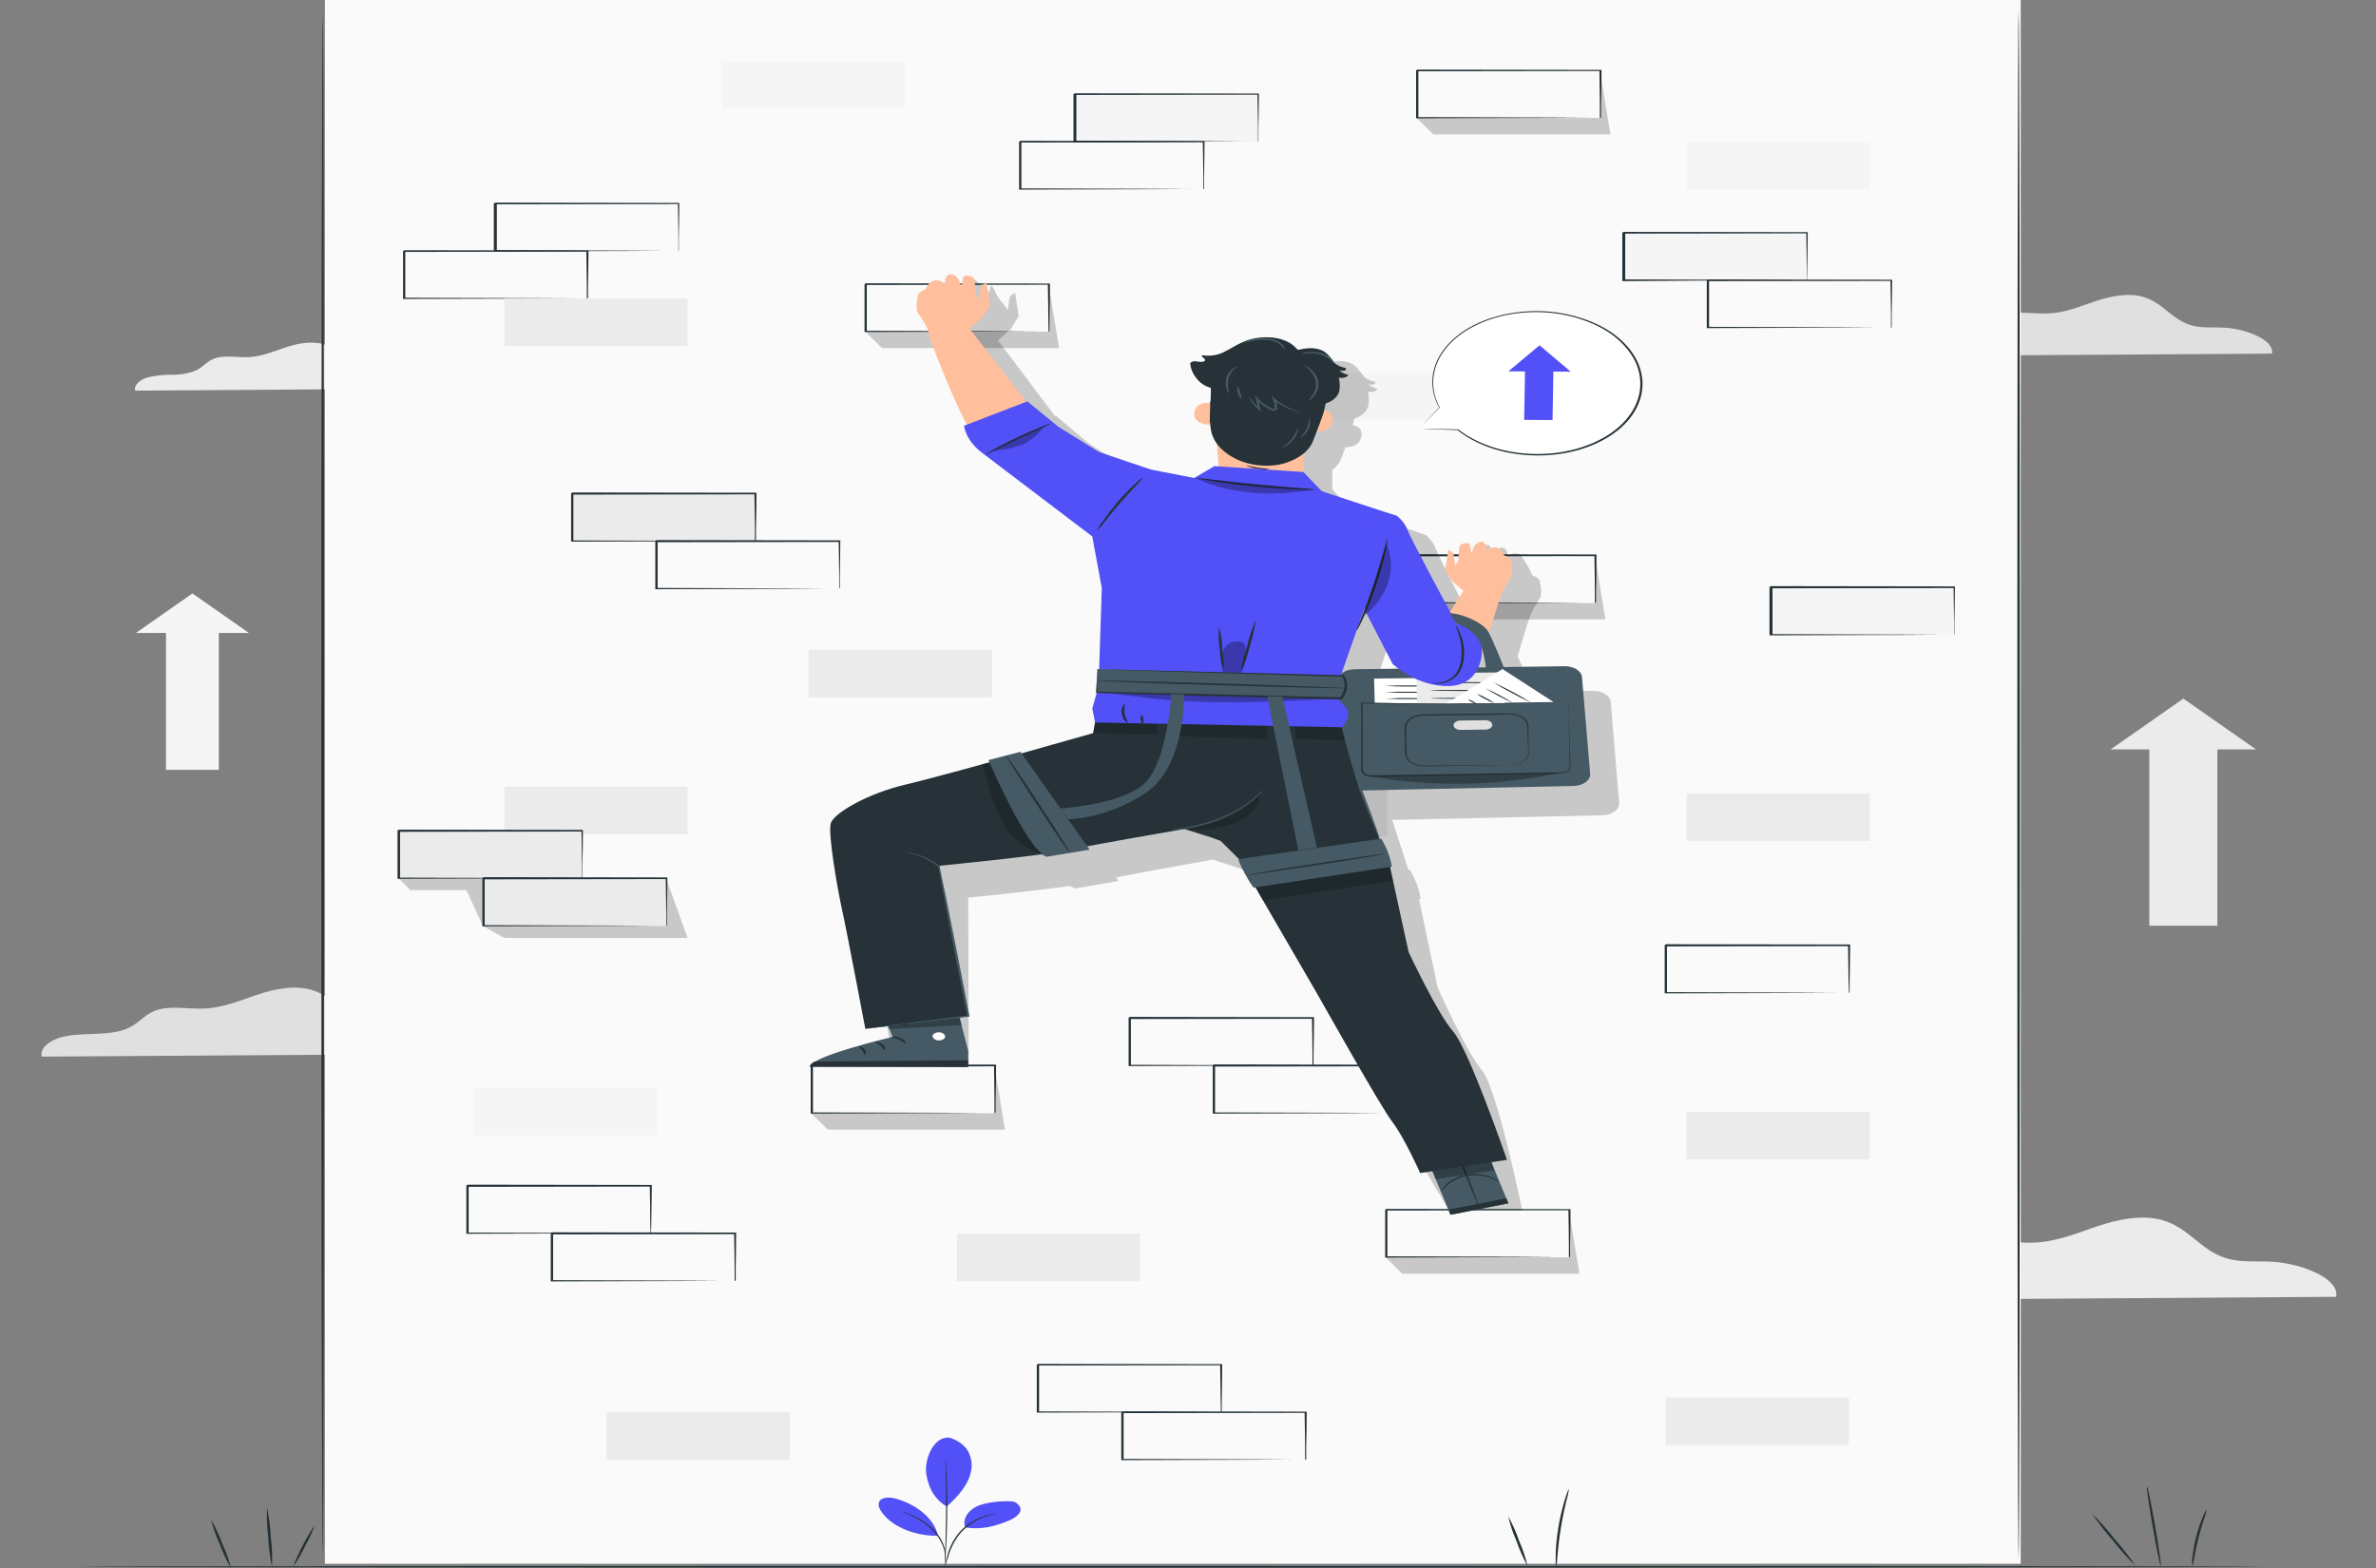 <svg width="150" height="99" viewBox="0 0 150 99" fill="none" xmlns="http://www.w3.org/2000/svg">
<rect x="0" y="0" width="150" height="99" fill="#808080" stroke="none"/>
<path d="M143.433 22.328C143.611 21.468 141.792 20.76 140.422 20.687C139.77 20.652 139.093 20.718 138.476 20.575C137.137 20.262 136.604 19.117 135.296 18.742C134.323 18.468 133.196 18.711 132.251 19.03C131.306 19.348 130.379 19.748 129.312 19.792C128.391 19.831 127.393 19.604 126.588 19.904C125.989 20.127 125.674 20.589 125.122 20.86C124.569 21.131 123.874 21.183 123.203 21.208C122.532 21.233 121.839 21.237 121.228 21.416C120.616 21.595 120.111 22.041 120.239 22.476L143.433 22.328Z" fill="#E0E0E0"/>
<path d="M147.482 81.877C147.722 80.716 145.267 79.76 143.426 79.662C142.546 79.614 141.632 79.704 140.799 79.51C138.992 79.094 138.271 77.534 136.509 77.036C135.192 76.666 133.676 76.997 132.399 77.426C131.123 77.855 129.86 78.394 128.434 78.454C127.186 78.508 125.844 78.2 124.758 78.606C123.95 78.906 123.526 79.529 122.78 79.895C122.035 80.262 121.099 80.33 120.194 80.364C119.289 80.397 118.35 80.403 117.526 80.655C116.702 80.907 116.019 81.488 116.191 82.084L147.482 81.877Z" fill="#EBEBEB"/>
<path d="M26.772 24.541C26.912 23.865 25.48 23.309 24.407 23.251C23.895 23.224 23.362 23.276 22.875 23.163C21.823 22.917 21.402 22.012 20.379 21.722C19.611 21.514 18.728 21.697 17.986 21.949C17.243 22.201 16.507 22.514 15.674 22.549C14.95 22.578 14.167 22.401 13.533 22.636C13.062 22.811 12.816 23.174 12.379 23.388C11.927 23.574 11.403 23.669 10.872 23.661C10.341 23.652 9.812 23.709 9.312 23.829C8.834 23.977 8.435 24.315 8.535 24.662L26.772 24.541Z" fill="#EBEBEB"/>
<path d="M28.811 66.542C29.01 65.57 26.957 64.77 25.413 64.687C24.676 64.647 23.909 64.722 23.229 64.56C21.715 64.208 21.113 62.907 19.637 62.49C18.536 62.18 17.266 62.457 16.205 62.815C15.145 63.173 14.081 63.627 12.886 63.677C11.85 63.721 10.72 63.469 9.812 63.804C9.135 64.056 8.78 64.577 8.156 64.883C7.532 65.189 6.748 65.247 5.99 65.276C5.232 65.305 4.449 65.308 3.759 65.52C3.07 65.732 2.496 66.217 2.639 66.713L28.811 66.542Z" fill="#E0E0E0"/>
<path d="M139.985 46.772H135.691V58.449H139.985V46.772Z" fill="#EBEBEB"/>
<path d="M137.836 47.316H133.246L135.542 45.713L137.836 44.107L140.132 45.713L142.428 47.316H137.836Z" fill="#EBEBEB"/>
<path d="M13.813 39.539H10.48V48.603H13.813V39.539Z" fill="#F5F5F5"/>
<path d="M12.148 39.962H8.582L10.367 38.714L12.148 37.469L13.93 38.714L15.711 39.962H12.148Z" fill="#F5F5F5"/>
<path d="M143.007 98.922C143.007 98.951 112.091 98.976 73.96 98.976C35.829 98.976 4.906 98.951 4.906 98.922C4.906 98.893 35.817 98.868 73.96 98.868C112.103 98.868 143.007 98.891 143.007 98.922Z" fill="#263238"/>
<path d="M127.571 0.001H20.512V98.733H127.571V0.001Z" fill="#FAFAFA"/>
<path d="M79.414 5.941H67.848V8.944H79.414V5.941Z" fill="#F5F5F5"/>
<path d="M79.417 8.944C79.415 8.925 79.415 8.907 79.417 8.888C79.417 8.846 79.417 8.794 79.417 8.73V8.13C79.417 7.607 79.398 6.862 79.386 5.942L79.442 5.979L67.876 5.996C67.801 6.044 67.972 5.929 67.954 5.942V7.48C67.954 7.982 67.954 8.471 67.954 8.938L67.876 8.886L76.147 8.911L78.562 8.925H79.214H79.382H79.445C79.374 8.928 79.303 8.928 79.233 8.925H78.609L76.213 8.94L67.847 9.002H67.769V7.484C67.769 7.232 67.769 6.978 67.769 6.72V5.946C67.769 5.956 67.925 5.842 67.854 5.892L79.42 5.908H79.476V5.946C79.476 6.876 79.451 7.628 79.445 8.157V8.748C79.445 8.811 79.445 8.859 79.445 8.9C79.445 8.942 79.417 8.946 79.417 8.944Z" fill="#263238"/>
<path d="M100.689 38.075C100.689 38.075 100.689 38.057 100.689 38.019C100.689 37.982 100.689 37.925 100.689 37.863V37.263C100.689 36.739 100.67 35.993 100.658 35.073L100.714 35.11L89.148 35.127L89.229 35.073V36.614C89.229 37.115 89.229 37.605 89.229 38.071L89.151 38.019L97.419 38.044L99.834 38.059H100.486H100.658H100.717C100.646 38.062 100.575 38.062 100.505 38.059H99.881L97.481 38.073L89.16 38.096H89.082V38.044C89.082 37.576 89.082 37.086 89.082 36.587V35.046L89.163 34.992L100.729 35.008H100.789V35.046C100.789 35.977 100.767 36.728 100.76 37.259C100.76 37.509 100.76 37.707 100.76 37.848C100.76 37.911 100.76 37.961 100.76 38C100.76 38.04 100.692 38.078 100.689 38.075Z" fill="#263238"/>
<path opacity="0.2" d="M89.125 38.075L90.17 39.108H101.353L100.691 35.073V38.075H89.125Z" fill="black"/>
<path d="M66.199 20.941C66.199 20.941 66.199 20.92 66.199 20.885C66.199 20.849 66.199 20.791 66.199 20.727L66.183 20.127C66.183 19.604 66.168 18.859 66.152 17.937L66.208 17.976L54.642 17.993L54.723 17.939V19.477C54.723 19.979 54.723 20.464 54.723 20.935L54.645 20.883L62.913 20.908L65.328 20.922H65.98H66.155C66.175 20.921 66.195 20.921 66.214 20.922C66.144 20.925 66.073 20.925 66.002 20.922H65.378L62.979 20.937L54.658 20.962H54.58V20.91C54.58 20.439 54.58 19.952 54.58 19.452V17.943C54.561 17.943 54.732 17.839 54.661 17.887L66.227 17.903H66.286V17.941C66.286 18.874 66.264 19.625 66.258 20.154V20.745C66.258 20.806 66.258 20.856 66.258 20.895C66.258 20.935 66.202 20.943 66.199 20.941Z" fill="#263238"/>
<path opacity="0.2" d="M54.633 20.941L55.678 21.974H66.86L66.199 17.939V20.941H54.633Z" fill="black"/>
<path d="M101.006 7.448C101.004 7.43 101.004 7.411 101.006 7.392C101.006 7.351 101.006 7.299 101.006 7.234V6.634C101.006 6.112 100.987 5.366 100.975 4.446L101.031 4.483L89.465 4.5C89.39 4.548 89.562 4.433 89.543 4.446V5.985C89.543 6.486 89.543 6.976 89.543 7.442L89.465 7.39L97.736 7.415L100.151 7.43H100.803H100.972H101.034C100.964 7.433 100.893 7.433 100.822 7.43H100.198L97.802 7.444L89.477 7.469H89.399V5.989C89.399 5.737 89.399 5.483 89.399 5.225V4.45C89.384 4.461 89.555 4.346 89.484 4.396L101.05 4.413H101.106V4.45C101.106 5.381 101.081 6.133 101.075 6.661C101.075 6.913 101.075 7.109 101.075 7.253C101.075 7.315 101.075 7.365 101.075 7.405C101.075 7.444 101.006 7.45 101.006 7.448Z" fill="#263238"/>
<path opacity="0.2" d="M89.438 7.449L90.486 8.482H101.668L101.007 4.446V7.449H89.438Z" fill="black"/>
<path d="M62.786 70.292C62.784 70.273 62.784 70.254 62.786 70.235C62.786 70.192 62.786 70.142 62.786 70.077C62.786 69.931 62.786 69.731 62.786 69.478C62.786 68.953 62.768 68.21 62.755 67.287L62.811 67.325L51.245 67.341C51.17 67.389 51.342 67.275 51.323 67.287V68.828C51.323 69.332 51.323 69.818 51.323 70.285L51.245 70.233L59.517 70.256L61.931 70.271H62.584H62.752H62.814C62.744 70.274 62.673 70.274 62.602 70.271H61.978L59.582 70.285L51.258 70.31H51.18V68.797C51.18 68.547 51.18 68.291 51.18 68.035V67.256C51.18 67.268 51.336 67.154 51.264 67.202L62.83 67.218H62.886V67.256C62.886 68.187 62.861 68.94 62.855 69.469V70.061C62.855 70.121 62.855 70.171 62.855 70.21C62.855 70.25 62.786 70.292 62.786 70.292Z" fill="#263238"/>
<path opacity="0.2" d="M51.211 70.292L52.259 71.323H63.442L62.78 67.288V70.292H51.211Z" fill="black"/>
<path d="M37.046 18.853C37.043 18.834 37.043 18.815 37.046 18.797C37.046 18.755 37.046 18.703 37.046 18.639V18.041C37.046 17.516 37.027 16.771 37.015 15.85L37.071 15.888L25.505 15.905C25.43 15.953 25.601 15.838 25.586 15.85V16.24C25.586 16.369 25.586 16.5 25.586 16.627V17.393C25.586 17.895 25.586 18.384 25.586 18.851L25.508 18.799L33.779 18.824L36.194 18.838H36.846H37.015H37.077C37.006 18.841 36.935 18.841 36.865 18.838H36.241L33.845 18.853L25.52 18.876H25.445V18.824C25.445 18.355 25.445 17.866 25.445 17.366V16.629C25.445 16.502 25.445 16.371 25.445 16.242V15.852C25.445 15.865 25.601 15.751 25.53 15.798L37.096 15.815H37.152V15.852C37.152 16.783 37.13 17.535 37.121 18.064V18.655C37.121 18.718 37.121 18.767 37.121 18.807C37.121 18.847 37.049 18.855 37.046 18.853Z" fill="#263238"/>
<path d="M42.828 15.85C42.823 15.832 42.823 15.813 42.828 15.794C42.828 15.752 42.828 15.7 42.828 15.636C42.828 15.49 42.828 15.29 42.828 15.036C42.828 14.514 42.812 13.768 42.8 12.848L42.856 12.885L31.286 12.902L31.367 12.848V14.387C31.367 14.888 31.367 15.376 31.367 15.844L31.29 15.792L39.561 15.817L41.976 15.832H42.625H42.753H42.815C42.743 15.834 42.672 15.834 42.6 15.832H41.976L39.58 15.846L31.255 15.871H31.177V15.819C31.177 15.348 31.177 14.863 31.177 14.362V12.852C31.159 12.852 31.333 12.748 31.258 12.796L42.828 12.812H42.884V12.852C42.884 13.783 42.859 14.534 42.852 15.063C42.852 15.313 42.852 15.511 42.852 15.655C42.852 15.715 42.852 15.765 42.852 15.805C42.852 15.844 42.828 15.852 42.828 15.85Z" fill="#263238"/>
<path d="M43.406 18.853H31.84V21.855H43.406V18.853Z" fill="#EBEBEB"/>
<path d="M71.984 77.884H60.418V80.886H71.984V77.884Z" fill="#EBEBEB"/>
<path d="M116.722 88.234H105.156V91.237H116.722V88.234Z" fill="#EBEBEB"/>
<path d="M49.859 89.166H38.293V92.169H49.859V89.166Z" fill="#EBEBEB"/>
<path d="M118.039 8.944H106.473V11.946H118.039V8.944Z" fill="#F5F5F5"/>
<path d="M92.793 23.536H81.227V26.538H92.793V23.536Z" fill="#F5F5F5"/>
<path d="M41.515 68.704H29.949V71.706H41.515V68.704Z" fill="#F5F5F5"/>
<path d="M118.039 70.205H106.473V73.207H118.039V70.205Z" fill="#EBEBEB"/>
<path d="M87.566 49.806H76V52.809H87.566V49.806Z" fill="#EBEBEB"/>
<path d="M43.406 49.67H31.84V52.673H43.406V49.67Z" fill="#EBEBEB"/>
<path d="M62.621 41.028H51.055V44.03H62.621V41.028Z" fill="#EBEBEB"/>
<path d="M57.152 3.857H45.586V6.859H57.152V3.857Z" fill="#F5F5F5"/>
<path d="M118.039 50.091H106.473V53.094H118.039V50.091Z" fill="#EBEBEB"/>
<path d="M75.966 11.946C75.963 11.928 75.963 11.909 75.966 11.89C75.966 11.848 75.966 11.796 75.966 11.734C75.966 11.588 75.966 11.388 75.966 11.134C75.966 10.609 75.947 9.866 75.934 8.944L75.99 8.981L64.399 9.002C64.325 9.05 64.496 8.935 64.481 8.948V11.946L64.403 11.894L72.671 11.919L75.086 11.934H75.738H75.906H75.969C75.898 11.939 75.827 11.939 75.756 11.934H75.132L72.736 11.948L64.415 11.971H64.337V11.917C64.337 11.448 64.337 10.959 64.337 10.46V9.725C64.337 9.595 64.337 9.466 64.337 9.335V8.946C64.321 8.958 64.493 8.844 64.421 8.892L75.987 8.908H76.043V8.946C76.043 9.877 76.022 10.63 76.012 11.159V11.751C76.012 11.811 76.012 11.861 76.012 11.9C76.012 11.94 75.969 11.948 75.966 11.946Z" fill="#263238"/>
<path d="M114.066 14.694H102.5V17.697H114.066V14.694Z" fill="#F5F5F5"/>
<path d="M114.062 17.697C114.062 17.697 114.062 17.678 114.062 17.641C114.062 17.604 114.062 17.547 114.062 17.485C114.062 17.339 114.062 17.139 114.062 16.885C114.062 16.36 114.046 15.617 114.031 14.695L114.087 14.732L102.521 14.749L102.602 14.695V16.236C102.602 16.737 102.602 17.227 102.602 17.693L102.524 17.641L110.792 17.666L113.207 17.681H113.859H114.031H114.09C114.02 17.686 113.948 17.686 113.878 17.681H113.254L110.855 17.695L102.496 17.747H102.418V17.693C102.418 17.225 102.418 16.735 102.418 16.236V14.695L102.499 14.641L114.065 14.657H114.124V14.695C114.124 15.626 114.103 16.379 114.096 16.908L114.081 17.499C114.081 17.56 114.081 17.61 114.081 17.649C114.081 17.689 114.065 17.699 114.062 17.697Z" fill="#263238"/>
<path d="M119.38 20.701C119.378 20.683 119.378 20.664 119.38 20.645C119.38 20.604 119.38 20.552 119.38 20.487C119.38 20.341 119.38 20.141 119.38 19.887C119.38 19.365 119.361 18.619 119.349 17.697L119.405 17.736L107.814 17.747C107.739 17.795 107.911 17.68 107.895 17.693V18.467C107.895 18.725 107.895 18.98 107.895 19.231V20.689L107.817 20.637L116.085 20.662L118.5 20.676H119.152H119.321H119.383C119.312 20.679 119.242 20.679 119.171 20.676H118.547L116.151 20.691L107.829 20.716H107.751V20.664C107.751 20.193 107.751 19.707 107.751 19.206V17.703C107.733 17.703 107.904 17.599 107.833 17.647L119.399 17.663H119.455V17.701C119.455 18.634 119.433 19.386 119.424 19.914C119.424 20.164 119.424 20.362 119.424 20.506C119.424 20.566 119.424 20.616 119.424 20.656C119.424 20.695 119.383 20.703 119.38 20.701Z" fill="#263238"/>
<path d="M47.656 31.175H36.09V34.177H47.656V31.175Z" fill="#EBEBEB"/>
<path d="M47.658 34.179C47.656 34.161 47.656 34.142 47.658 34.123C47.658 34.082 47.658 34.03 47.658 33.965C47.658 33.819 47.658 33.619 47.658 33.365C47.658 32.841 47.639 32.097 47.627 31.175L47.683 31.212L36.117 31.229L36.198 31.175V31.954C36.198 32.21 36.198 32.466 36.198 32.716V34.173L36.12 34.121L44.388 34.144L46.803 34.159H47.455H47.624H47.686C47.616 34.162 47.545 34.162 47.474 34.159H46.85L44.454 34.173L36.133 34.198H36.055V34.146C36.055 33.676 36.055 33.19 36.055 32.689V31.148L36.136 31.094L47.702 31.11H47.758V31.148C47.758 32.079 47.736 32.832 47.727 33.361V33.953C47.727 34.013 47.727 34.063 47.727 34.102C47.712 34.131 47.688 34.157 47.658 34.179Z" fill="#263238"/>
<path d="M52.978 37.182C52.974 37.163 52.974 37.144 52.978 37.126C52.978 37.084 52.978 37.032 52.978 36.967V36.368C52.978 35.845 52.962 35.099 52.95 34.179L53.006 34.217L41.437 34.233L41.518 34.179V35.718C41.518 36.22 41.518 36.709 41.518 37.175L41.44 37.123L49.711 37.148L52.126 37.163H52.775H52.947H53.009C52.937 37.166 52.865 37.166 52.794 37.163H52.17L49.773 37.178L41.449 37.203H41.371V37.151C41.371 36.682 41.371 36.193 41.371 35.693V34.154L41.452 34.1L53.022 34.117H53.05V34.154C53.05 35.085 53.025 35.837 53.018 36.365V36.957C53.018 37.019 53.018 37.067 53.018 37.109C53.009 37.134 52.995 37.158 52.978 37.182Z" fill="#263238"/>
<path d="M123.359 37.09H111.793V40.093H123.359V37.09Z" fill="#F5F5F5"/>
<path d="M123.361 40.093C123.361 40.093 123.361 40.074 123.361 40.036C123.361 39.999 123.361 39.943 123.361 39.88C123.361 39.734 123.361 39.535 123.361 39.281C123.361 38.756 123.343 38.013 123.33 37.09L123.386 37.128L111.82 37.144L111.901 37.09V37.869C111.901 38.125 111.901 38.381 111.901 38.631V40.088L111.823 40.036L120.091 40.061L122.506 40.076H123.158H123.33H123.389C123.319 40.08 123.248 40.08 123.177 40.076H122.553L120.157 40.09L111.836 40.113H111.711V40.059C111.711 39.591 111.711 39.102 111.711 38.602V37.061L111.792 37.007L123.358 37.023H123.414V37.061C123.414 37.992 123.392 38.743 123.383 39.274C123.383 39.524 123.383 39.722 123.383 39.864C123.383 39.926 123.383 39.976 123.383 40.016C123.383 40.055 123.364 40.095 123.361 40.093Z" fill="#263238"/>
<path d="M82.858 67.288C82.855 67.269 82.855 67.25 82.858 67.231C82.858 67.19 82.858 67.138 82.858 67.073C82.858 66.93 82.858 66.728 82.858 66.474C82.858 65.951 82.839 65.206 82.826 64.285L82.883 64.323L71.317 64.339C71.242 64.387 71.413 64.273 71.394 64.285V65.824C71.394 66.326 71.394 66.815 71.394 67.281L71.317 67.23L79.588 67.254L82.003 67.269H82.655H82.823H82.886C82.815 67.272 82.744 67.272 82.674 67.269H82.05L79.653 67.284L71.329 67.309H71.251V65.797C71.251 65.545 71.251 65.291 71.251 65.033V64.258C71.235 64.269 71.407 64.154 71.335 64.204L82.901 64.221H82.957V64.258C82.957 65.189 82.933 65.941 82.926 66.469C82.926 66.721 82.926 66.917 82.926 67.061C82.926 67.123 82.926 67.173 82.926 67.213C82.926 67.252 82.858 67.29 82.858 67.288Z" fill="#263238"/>
<path d="M88.169 70.292C88.169 70.292 88.169 70.271 88.169 70.236C88.169 70.2 88.169 70.142 88.169 70.077C88.169 69.932 88.169 69.732 88.169 69.478C88.169 68.953 88.15 68.21 88.138 67.287L88.194 67.325L76.628 67.341L76.709 67.287V68.828C76.709 69.332 76.709 69.818 76.709 70.286L76.631 70.234L84.899 70.256L87.314 70.271H87.966H88.138H88.197C88.127 70.274 88.056 70.274 87.985 70.271H87.361L84.962 70.286L76.641 70.311H76.562V70.258C76.562 69.788 76.562 69.301 76.562 68.801V67.26L76.644 67.206L88.21 67.223H88.269V67.26C88.269 68.191 88.247 68.945 88.241 69.474V70.065C88.241 70.125 88.241 70.175 88.241 70.215C88.231 70.245 88.206 70.272 88.169 70.292Z" fill="#263238"/>
<path d="M41.064 77.884C41.059 77.865 41.059 77.847 41.064 77.828C41.064 77.786 41.064 77.734 41.064 77.67L41.048 77.07C41.048 76.545 41.048 75.802 41.02 74.879L41.076 74.917L29.507 74.934C29.435 74.984 29.607 74.869 29.588 74.879V76.416C29.588 76.92 29.588 77.407 29.588 77.874L29.51 77.822L37.781 77.844L40.196 77.859H40.845H41.017H41.079C41.008 77.862 40.936 77.862 40.864 77.859H40.24L37.844 77.874L29.519 77.899H29.441V77.847C29.441 77.376 29.441 76.89 29.441 76.389V74.853L29.523 74.798L41.092 74.815H41.148V74.853C41.148 75.783 41.123 76.537 41.117 77.066C41.117 77.316 41.117 77.513 41.101 77.657C41.101 77.718 41.101 77.767 41.101 77.807C41.101 77.847 41.064 77.884 41.064 77.884Z" fill="#263238"/>
<path d="M46.378 80.886C46.378 80.886 46.378 80.865 46.378 80.83C46.378 80.795 46.378 80.736 46.378 80.672C46.378 80.528 46.378 80.326 46.378 80.072C46.378 79.549 46.359 78.804 46.346 77.884L46.403 77.921L34.837 77.938L34.918 77.884V79.422C34.918 79.924 34.918 80.414 34.918 80.88L34.84 80.828L43.108 80.853L45.523 80.868H46.175H46.346H46.406C46.335 80.871 46.264 80.871 46.194 80.868H45.569L43.17 80.882L34.849 80.907H34.771V80.855C34.771 80.386 34.771 79.897 34.771 79.397V77.859C34.752 77.869 34.924 77.755 34.852 77.805L46.418 77.821H46.474V77.859C46.474 78.79 46.453 79.541 46.446 80.07V80.661C46.446 80.724 46.446 80.772 46.446 80.813C46.446 80.855 46.381 80.888 46.378 80.886Z" fill="#263238"/>
<path d="M77.075 89.165C77.075 89.165 77.075 89.144 77.075 89.109C77.075 89.073 77.075 89.015 77.075 88.95L77.06 88.351C77.06 87.826 77.041 87.083 77.029 86.16L77.085 86.198L65.519 86.214L65.6 86.16V87.707C65.6 88.211 65.6 88.697 65.6 89.165L65.522 89.113L73.79 89.136L76.205 89.15H76.857H77.029H77.088C77.017 89.153 76.946 89.153 76.876 89.15H76.252L73.852 89.165L65.531 89.19H65.453V89.165C65.453 88.694 65.453 88.207 65.453 87.707V86.166L65.534 86.112L77.1 86.129H77.16V86.166C77.16 87.097 77.138 87.851 77.132 88.38V88.971C77.132 89.031 77.132 89.082 77.132 89.121C77.118 89.138 77.099 89.153 77.075 89.165Z" fill="#263238"/>
<path d="M82.393 92.169C82.39 92.15 82.39 92.132 82.393 92.113C82.393 92.071 82.393 92.019 82.393 91.955V91.355C82.393 90.832 82.374 90.087 82.361 89.167L82.418 89.204L70.852 89.221C70.777 89.269 70.948 89.154 70.933 89.167V89.941C70.933 90.199 70.933 90.453 70.933 90.705V92.163L70.855 92.111L79.123 92.136L81.538 92.15H82.19H82.358H82.421C82.35 92.153 82.279 92.153 82.209 92.15H81.585L79.188 92.165L70.867 92.19H70.789V92.138C70.789 91.669 70.789 91.18 70.789 90.68V89.165L70.87 89.11L82.436 89.127H82.493V89.165C82.493 90.095 82.471 90.847 82.461 91.376C82.461 91.626 82.461 91.823 82.461 91.967C82.461 92.027 82.461 92.077 82.461 92.119C82.461 92.161 82.396 92.171 82.393 92.169Z" fill="#263238"/>
<path d="M116.723 62.696C116.721 62.678 116.721 62.659 116.723 62.64C116.723 62.598 116.723 62.546 116.723 62.482L116.698 61.888C116.698 61.366 116.683 60.62 116.67 59.698L116.726 59.735L105.16 59.752C105.085 59.802 105.257 59.688 105.238 59.698V61.237C105.238 61.738 105.238 62.224 105.238 62.694L105.16 62.642L113.432 62.667L115.847 62.682H116.496H116.667H116.73C116.659 62.684 116.588 62.684 116.517 62.682H115.893L113.497 62.696L105.173 62.721H105.095V61.21C105.095 60.958 105.095 60.704 105.095 60.446V59.671C105.079 59.683 105.251 59.569 105.179 59.617L116.745 59.633H116.801V59.671C116.801 60.602 116.776 61.355 116.77 61.884C116.77 62.134 116.77 62.332 116.77 62.476C116.77 62.536 116.77 62.586 116.77 62.626C116.77 62.665 116.723 62.696 116.723 62.696Z" fill="#263238"/>
<path d="M99.05 79.379C99.05 79.379 99.05 79.358 99.05 79.322C99.05 79.287 99.05 79.229 99.05 79.164V78.564C99.05 78.042 99.032 77.296 99.019 76.374L99.075 76.414L87.509 76.43L87.59 76.376V77.151C87.59 77.409 87.59 77.663 87.59 77.915V79.372L87.512 79.32L95.781 79.345L98.195 79.36H98.847H99.019H99.078C99.008 79.363 98.937 79.363 98.866 79.36H98.242L95.846 79.374L87.525 79.4H87.447V79.379C87.447 78.908 87.447 78.422 87.447 77.921V76.382C87.428 76.393 87.6 76.278 87.528 76.326L99.094 76.343H99.15V76.378C99.15 77.311 99.128 78.063 99.119 78.592V79.183C99.119 79.243 99.119 79.293 99.119 79.333C99.119 79.372 99.053 79.379 99.05 79.379Z" fill="#263238"/>
<path opacity="0.2" d="M25.172 55.465L25.908 56.2H29.45L30.488 58.47L31.843 59.221H43.409L42.058 55.465H25.172Z" fill="black"/>
<path d="M36.738 52.462H25.172V55.465H36.738V52.462Z" fill="#EBEBEB"/>
<path d="M36.742 55.465C36.742 55.465 36.742 55.447 36.742 55.409C36.742 55.372 36.742 55.316 36.742 55.253V54.653C36.742 54.129 36.723 53.383 36.711 52.463L36.767 52.5L25.176 52.519L25.257 52.465V54.006C25.257 54.508 25.257 54.997 25.257 55.463L25.179 55.411L33.447 55.436L35.862 55.451H36.514H36.686H36.745C36.674 55.454 36.603 55.454 36.533 55.451H35.909L33.509 55.465L25.188 55.488H25.098V55.436C25.098 54.968 25.098 54.478 25.098 53.979V52.438L25.179 52.384L36.745 52.4H36.801V52.438C36.801 53.369 36.779 54.12 36.77 54.651V55.24C36.77 55.303 36.77 55.353 36.77 55.392C36.77 55.432 36.745 55.468 36.742 55.465Z" fill="#263238"/>
<path d="M42.054 55.465H30.488V58.468H42.054V55.465Z" fill="#EBEBEB"/>
<path d="M42.061 58.47C42.059 58.452 42.059 58.433 42.061 58.414C42.061 58.372 42.061 58.32 42.061 58.256C42.061 58.11 42.061 57.91 42.061 57.656C42.061 57.131 42.042 56.388 42.03 55.466L42.086 55.503L30.52 55.52C30.445 55.57 30.616 55.455 30.598 55.466V57.004C30.598 57.507 30.598 57.993 30.598 58.462L30.52 58.41L38.791 58.435L41.206 58.447H41.858H42.026H42.089C42.018 58.45 41.947 58.45 41.877 58.447H41.253L38.856 58.462L30.532 58.487H30.454V56.975C30.454 56.723 30.454 56.469 30.454 56.211V55.437C30.439 55.449 30.61 55.334 30.538 55.382L42.105 55.399H42.133V55.437C42.133 56.367 42.108 57.121 42.101 57.65C42.101 57.9 42.101 58.097 42.101 58.241C42.101 58.302 42.101 58.352 42.101 58.391C42.101 58.431 42.061 58.47 42.061 58.47Z" fill="#263238"/>
<path opacity="0.2" d="M87.484 79.385L88.53 80.418H99.712L99.05 76.383V79.385H87.484Z" fill="black"/>
<path d="M127.437 98.468C127.393 98.468 127.355 76.564 127.355 49.548C127.355 22.532 127.393 0.617 127.437 0.617C127.48 0.617 127.518 22.517 127.518 49.548C127.518 76.578 127.483 98.468 127.437 98.468Z" fill="#263238"/>
<path d="M20.376 0.946C20.423 0.946 20.457 22.738 20.457 49.612C20.457 76.487 20.423 98.285 20.376 98.285C20.33 98.285 20.289 76.497 20.289 49.604C20.289 22.711 20.333 0.946 20.376 0.946Z" fill="#263238"/>
<path d="M59.953 90.774C60.231 90.863 60.48 90.989 60.684 91.143C60.888 91.298 61.044 91.478 61.141 91.674C61.334 92.067 61.388 92.484 61.301 92.894C61.166 93.685 60.492 94.484 59.766 95.117C58.767 94.534 58.539 93.52 58.471 93C58.361 92.18 58.914 90.651 59.953 90.774Z" fill="#5250F7"/>
<path d="M60.924 96.423C60.853 96.197 60.874 95.962 60.983 95.742C61.093 95.523 61.288 95.327 61.548 95.174C62.06 94.868 63.108 94.758 63.785 94.789C64.097 94.805 64.129 94.851 64.309 95.026C64.386 95.112 64.427 95.21 64.427 95.309C64.427 95.409 64.386 95.507 64.309 95.593C64.16 95.766 63.945 95.909 63.685 96.009C62.818 96.371 61.882 96.615 60.902 96.425" fill="#5250F7"/>
<path d="M59.648 98.851C59.652 98.796 59.663 98.742 59.683 98.688L59.804 98.249C59.916 97.759 60.145 97.284 60.485 96.844C60.836 96.403 61.358 96.034 61.995 95.773C62.191 95.696 62.4 95.635 62.619 95.592C62.677 95.579 62.736 95.568 62.797 95.561C62.837 95.561 62.859 95.561 62.859 95.561C62.573 95.629 62.298 95.714 62.035 95.815C61.419 96.081 60.915 96.447 60.569 96.879C60.236 97.315 60.001 97.782 59.873 98.264C59.814 98.447 59.764 98.597 59.726 98.699C59.708 98.751 59.682 98.802 59.648 98.851Z" fill="#263238"/>
<path d="M59.687 91.963C59.69 91.986 59.69 92.01 59.687 92.034C59.687 92.086 59.687 92.154 59.706 92.242C59.706 92.419 59.734 92.675 59.749 92.992C59.78 93.626 59.805 94.503 59.799 95.471C59.793 96.439 59.755 97.316 59.718 97.951C59.699 98.268 59.681 98.524 59.662 98.701C59.662 98.784 59.646 98.853 59.643 98.909C59.648 98.933 59.648 98.956 59.643 98.98C59.64 98.956 59.64 98.933 59.643 98.909C59.643 98.855 59.643 98.788 59.643 98.701C59.643 98.515 59.662 98.261 59.671 97.949C59.696 97.324 59.721 96.439 59.727 95.471C59.734 94.503 59.727 93.626 59.706 92.994C59.706 92.681 59.69 92.427 59.687 92.242C59.687 92.159 59.687 92.09 59.687 92.034C59.682 92.01 59.682 91.986 59.687 91.963Z" fill="#263238"/>
<path d="M59.202 96.906C59.083 96.427 58.794 95.974 58.36 95.584C57.926 95.194 57.359 94.879 56.706 94.664C56.373 94.556 55.936 94.487 55.661 94.651C55.386 94.816 55.449 95.116 55.583 95.347C55.877 95.825 56.376 96.234 57.017 96.523C57.658 96.812 58.413 96.968 59.187 96.971" fill="#5250F7"/>
<path d="M56.86 95.412C56.933 95.428 57.004 95.449 57.072 95.474C57.154 95.499 57.233 95.528 57.309 95.559C57.416 95.598 57.52 95.64 57.621 95.686C57.73 95.739 57.852 95.793 57.97 95.861C58.089 95.93 58.214 96.005 58.342 96.086C58.61 96.27 58.847 96.473 59.047 96.692C59.242 96.913 59.398 97.147 59.512 97.392C59.599 97.596 59.658 97.805 59.69 98.016C59.702 98.097 59.707 98.177 59.705 98.258C59.712 98.318 59.712 98.379 59.705 98.439C59.705 98.49 59.697 98.541 59.68 98.591C59.661 98.591 59.696 98.372 59.636 98.021C59.622 97.925 59.599 97.831 59.568 97.737C59.535 97.63 59.493 97.523 59.443 97.419C59.328 97.179 59.173 96.948 58.981 96.732C58.785 96.517 58.555 96.317 58.295 96.134C58.17 96.053 58.055 95.974 57.933 95.909C57.826 95.845 57.713 95.786 57.596 95.73C57.15 95.516 56.85 95.426 56.86 95.412Z" fill="#263238"/>
<path d="M132.074 95.57C132.602 96.092 133.084 96.635 133.519 97.194C134 97.737 134.434 98.297 134.82 98.872C134.293 98.349 133.811 97.807 133.375 97.248C132.896 96.705 132.462 96.145 132.074 95.57Z" fill="#263238"/>
<path d="M135.542 93.854C135.589 93.854 135.817 94.97 136.057 96.353C136.297 97.735 136.457 98.862 136.413 98.866C136.369 98.87 136.138 97.75 135.898 96.367C135.658 94.985 135.499 93.856 135.542 93.854Z" fill="#263238"/>
<path d="M139.305 95.311C139.282 95.486 139.235 95.659 139.165 95.827C139.062 96.146 138.924 96.587 138.8 97.077C138.675 97.566 138.587 98.014 138.528 98.338C138.513 98.516 138.473 98.691 138.41 98.863C138.379 98.687 138.379 98.509 138.41 98.332C138.499 97.479 138.714 96.634 139.052 95.809C139.108 95.637 139.193 95.47 139.305 95.311Z" fill="#263238"/>
<path d="M95.215 95.736C95.496 96.244 95.727 96.764 95.904 97.292C96.136 97.811 96.314 98.341 96.438 98.876C96.156 98.369 95.926 97.849 95.748 97.321C95.517 96.801 95.338 96.272 95.215 95.736Z" fill="#263238"/>
<path d="M99.046 93.998C99.021 94.24 98.971 94.482 98.896 94.72C98.79 95.164 98.653 95.778 98.54 96.459C98.428 97.139 98.366 97.76 98.325 98.208C98.32 98.451 98.292 98.694 98.241 98.934C98.216 98.871 98.207 98.804 98.213 98.739C98.213 98.614 98.213 98.43 98.213 98.206C98.213 97.754 98.272 97.131 98.381 96.446C98.49 95.761 98.65 95.147 98.784 94.706C98.852 94.485 98.912 94.308 98.962 94.185C98.977 94.12 99.005 94.057 99.046 93.998Z" fill="#263238"/>
<path d="M16.859 95.174C16.991 95.796 17.07 96.421 17.097 97.048C17.177 97.675 17.203 98.304 17.172 98.933C17.04 98.311 16.961 97.686 16.934 97.059C16.855 96.432 16.83 95.803 16.859 95.174Z" fill="#263238"/>
<path d="M19.865 96.286C19.714 96.742 19.51 97.19 19.257 97.625C19.053 98.072 18.797 98.508 18.492 98.928C18.849 98.026 19.308 97.142 19.865 96.286Z" fill="#263238"/>
<path d="M13.32 95.938C13.609 96.432 13.846 96.938 14.029 97.454C14.266 97.96 14.45 98.477 14.581 99.001C14.294 98.51 14.058 98.006 13.873 97.493C13.638 96.984 13.454 96.464 13.32 95.938Z" fill="#263238"/>
<path d="M89.613 27.054L92.081 27.129C92.877 27.762 93.92 28.234 95.095 28.493C95.925 28.674 96.801 28.741 97.671 28.692C98.54 28.642 99.386 28.477 100.159 28.205C100.931 27.933 101.613 27.56 102.165 27.109C102.717 26.658 103.128 26.137 103.373 25.578C103.902 24.439 103.745 23.206 102.933 22.143C102.122 21.08 100.722 20.27 99.03 19.885C98.2 19.705 97.324 19.637 96.454 19.687C95.584 19.736 94.738 19.902 93.966 20.174C93.194 20.445 92.512 20.818 91.96 21.269C91.408 21.721 90.997 22.241 90.752 22.8C90.318 23.755 90.36 24.778 90.871 25.715L89.613 27.054Z" fill="white"/>
<path d="M89.615 27.055L89.702 26.965C89.761 26.905 89.846 26.822 89.952 26.711L90.888 25.735H90.838C90.844 25.739 90.852 25.741 90.86 25.741C90.868 25.741 90.876 25.739 90.882 25.735C90.885 25.731 90.887 25.727 90.887 25.722C90.887 25.718 90.885 25.713 90.882 25.71C90.505 25.004 90.39 24.248 90.548 23.507C90.644 23.032 90.854 22.571 91.172 22.141C91.919 21.11 93.249 20.319 94.869 19.94C95.775 19.731 96.74 19.66 97.693 19.732C98.703 19.815 99.672 20.052 100.523 20.425C100.963 20.617 101.368 20.843 101.73 21.098C102.089 21.363 102.403 21.653 102.666 21.964C102.926 22.273 103.136 22.601 103.29 22.941C103.431 23.276 103.516 23.62 103.546 23.967C103.603 24.639 103.438 25.312 103.062 25.937C102.722 26.506 102.206 27.02 101.547 27.447C100.888 27.873 100.102 28.202 99.24 28.412C97.797 28.76 96.216 28.752 94.782 28.39C93.73 28.123 92.796 27.683 92.067 27.111C92.06 27.11 92.052 27.11 92.045 27.111L90.217 27.067H89.74H89.574H89.727L90.192 27.086L92.042 27.157H92.017C92.745 27.743 93.686 28.195 94.75 28.469C96.204 28.842 97.81 28.855 99.278 28.506C100.159 28.295 100.963 27.962 101.637 27.527C102.311 27.094 102.839 26.569 103.187 25.989C103.572 25.352 103.741 24.666 103.683 23.98C103.652 23.627 103.564 23.278 103.421 22.939C103.269 22.592 103.06 22.258 102.797 21.943C102.529 21.625 102.205 21.328 101.833 21.06C100.743 20.291 99.286 19.798 97.711 19.667C96.774 19.6 95.825 19.668 94.931 19.867C94.037 20.067 93.217 20.393 92.529 20.823C91.943 21.195 91.463 21.634 91.112 22.12C90.794 22.558 90.583 23.027 90.488 23.509C90.338 24.26 90.464 25.024 90.857 25.735L90.913 25.716C90.907 25.713 90.899 25.711 90.891 25.711C90.883 25.711 90.875 25.713 90.869 25.716C90.468 26.151 90.156 26.485 89.933 26.72C89.833 26.828 89.755 26.911 89.702 26.972C89.649 27.032 89.615 27.055 89.615 27.055Z" fill="#263238"/>
<path d="M99.161 23.467L97.192 21.801L95.227 23.446L99.161 23.467Z" fill="#5250F7"/>
<path d="M96.223 26.511L98.014 26.519L98.07 23.196L96.279 23.188L96.223 26.511Z" fill="#5250F7"/>
<path opacity="0.2" d="M101.689 44.334C101.678 44.141 101.555 43.958 101.346 43.824C101.137 43.691 100.858 43.617 100.569 43.618L96.743 43.676C96.597 43.295 96.104 42.027 95.807 41.431L96.416 39.424L96.69 38.67C96.69 38.67 97.155 37.838 97.252 37.711C97.323 37.347 97.299 36.978 97.18 36.62C97.095 36.499 96.946 36.404 96.762 36.351C96.762 36.351 96.197 35.137 95.876 34.981C95.555 34.825 95.165 35.137 95.165 35.137V34.914C95.034 34.556 94.874 34.498 94.581 34.656C94.402 34.767 94.278 34.913 94.225 35.072C94.225 35.072 94.148 34.748 94.085 34.525C94.023 34.302 93.633 34.435 93.502 34.525C93.371 34.614 93.882 36.661 93.882 36.661L93.692 36.974C93.639 36.782 93.607 36.587 93.595 36.393C93.561 36.012 92.765 34.848 92.765 34.848L93.043 37.319L93.499 38.058L94.191 38.673C94.082 38.854 93.62 39.605 93.355 40.051C92.544 38.485 90.759 35.02 90.653 34.662C90.535 34.34 90.316 34.037 90.01 33.775L85.274 32.157L84.107 30.896V29.682C84.393 29.454 84.595 29.184 84.697 28.895C84.759 28.714 84.847 28.478 84.94 28.233C85.324 28.233 85.811 28.133 85.932 27.608C86.054 27.083 85.73 26.913 85.411 26.846C85.411 26.794 85.439 26.738 85.449 26.692L85.496 26.432C85.634 26.382 85.764 26.323 85.886 26.257C86.181 26.068 86.363 25.813 86.397 25.54C86.434 25.269 86.42 24.995 86.357 24.726C86.414 24.742 86.475 24.75 86.537 24.75C86.599 24.749 86.66 24.74 86.717 24.724C86.774 24.707 86.825 24.683 86.868 24.653C86.91 24.623 86.944 24.588 86.965 24.549C86.723 24.498 86.516 24.392 86.379 24.25C86.475 24.282 86.585 24.291 86.691 24.277C86.787 24.256 86.859 24.166 86.793 24.112C86.751 24.085 86.696 24.067 86.638 24.062C86.379 23.997 86.166 23.869 86.042 23.704C86.02 23.648 85.989 23.594 85.948 23.544C85.909 23.496 85.864 23.451 85.814 23.408C85.724 23.264 85.595 23.132 85.433 23.019C85.302 22.938 85.146 22.877 84.977 22.839C84.808 22.801 84.628 22.787 84.45 22.798C84.222 22.811 83.999 22.852 83.792 22.919C83.767 22.9 83.739 22.886 83.714 22.869C83.566 22.674 83.352 22.505 83.091 22.374C82.829 22.243 82.525 22.154 82.204 22.113C81.857 22.077 81.502 22.087 81.161 22.142C80.82 22.198 80.499 22.299 80.216 22.438C79.817 22.625 79.483 22.877 79.081 23.063C78.893 23.166 78.671 23.239 78.433 23.276C78.195 23.312 77.948 23.31 77.711 23.271C77.63 23.387 77.945 23.479 77.901 23.612C77.886 23.641 77.859 23.666 77.822 23.683C77.785 23.701 77.741 23.71 77.695 23.71C77.566 23.706 77.438 23.694 77.312 23.675C77.247 23.667 77.181 23.672 77.122 23.69C77.062 23.709 77.013 23.739 76.981 23.777C76.964 23.82 76.964 23.865 76.981 23.908C77.033 24.302 77.232 24.68 77.558 25.009C77.746 25.186 77.996 25.329 78.285 25.426C78.285 25.705 78.285 25.986 78.269 26.259L78.245 26.33C78.245 26.35 78.245 26.369 78.245 26.392C77.858 26.355 77.324 26.417 77.246 27.002C77.153 27.679 77.87 27.802 78.248 27.808C78.248 27.886 78.257 27.965 78.276 28.045C78.33 28.386 78.46 28.719 78.663 29.034L78.778 30.538L78.513 30.521L77.206 31.281L74.485 30.731L71.199 29.582L68.625 27.916L66.669 26.25L66.603 26.277L63.006 21.489L63.814 20.774L64.31 19.966L64.095 18.521C64.095 18.521 63.742 18.547 63.708 18.963C63.693 19.172 63.657 19.381 63.602 19.587L63.393 19.246C63.216 19.053 63.06 18.852 62.925 18.644C62.429 17.283 62.441 18.763 62.498 18.517C62.498 18.453 61.249 17.426 61.249 17.426C61.249 17.426 61.468 17.87 61.15 17.684C60.831 17.499 61.593 17.893 61.462 18.29V18.536C61.462 18.536 61.037 18.192 60.685 18.363C60.452 18.504 60.301 18.695 60.26 18.902C60.058 18.96 59.894 19.064 59.799 19.196C59.693 19.392 59.618 20.237 59.724 20.389C59.83 20.541 60.348 21.443 60.348 21.443L60.491 22.003C60.491 22.003 61.774 25.655 62.872 27.779L62.7 27.847C62.81 28.506 63.213 29.126 63.858 29.63L70.797 35.093L71.405 38.471L71.24 43.786H71.115L71.065 45.292H71.096L70.806 46.36L70.975 47.236L70.847 47.976C70.847 47.976 68.788 48.588 66.341 49.298L66.273 49.198L64.254 49.743C64.254 49.743 64.276 49.793 64.313 49.885L63.855 50.016C61.861 50.587 59.973 51.113 59.031 51.34C56.644 51.915 54.463 53.214 54.279 53.899C54.095 54.584 54.725 58.272 55 59.557C55.296 60.922 56.217 65.974 56.217 65.974L61.156 67.154L61.125 56.804V56.679C61.125 56.679 65.031 56.29 67.524 55.94C67.646 55.995 67.773 56.045 67.905 56.09L70.607 55.626L70.454 55.398C72.759 54.945 76.569 54.274 76.569 54.274L78.241 54.82L78.865 55.057L80.017 56.244C79.923 56.371 80.9 58.151 80.978 58.118L81.056 58.105C82.4 60.506 84.6 64.439 84.853 64.893C85.218 65.551 88.909 72.416 89.689 73.455C90.001 73.857 91.268 76.06 91.449 76.382H96.091C96.091 76.382 94.531 68.708 93.536 67.544C92.541 66.38 90.756 62.338 90.756 62.338L89.583 56.769L89.689 56.752C89.586 56.124 89.361 55.508 89.018 54.92L88.918 54.934V54.92L87.889 51.769L101.158 51.476C101.307 51.471 101.454 51.446 101.588 51.403C101.723 51.359 101.843 51.299 101.942 51.224C102.041 51.149 102.116 51.062 102.164 50.968C102.211 50.873 102.23 50.773 102.219 50.674L101.689 44.334ZM87.321 43.82C87.165 43.823 87.012 43.849 86.872 43.895C86.732 43.942 86.61 44.009 86.513 44.09L87.486 41.217C87.665 40.814 87.834 40.41 87.992 40.005L88.01 40.047L87.929 40.328C87.982 40.282 88.032 40.234 88.082 40.188L89.711 43.464C89.827 43.573 89.952 43.678 90.085 43.778L87.321 43.82ZM95.121 43.701C95.223 43.464 95.292 43.22 95.327 42.974L95.427 42.652C95.536 43.101 95.586 43.514 95.605 43.693L95.121 43.701Z" fill="black"/>
<path opacity="0.3" d="M90.82 75.423C90.82 75.423 90.682 75.069 90.398 74.557L90.82 75.423Z" fill="black"/>
<path d="M84.32 49.187C84.32 47.699 84.401 44.419 84.436 42.976C84.441 42.787 84.555 42.606 84.755 42.472C84.955 42.338 85.225 42.26 85.509 42.256L98.754 42.062C99.038 42.057 99.314 42.126 99.524 42.255C99.733 42.384 99.859 42.562 99.874 42.752L100.389 48.852C100.397 48.95 100.376 49.047 100.327 49.139C100.278 49.231 100.202 49.315 100.104 49.387C100.005 49.459 99.886 49.517 99.753 49.558C99.621 49.599 99.477 49.621 99.331 49.625L85.453 49.92C85.306 49.924 85.159 49.907 85.022 49.872C84.884 49.837 84.759 49.783 84.653 49.715C84.547 49.646 84.463 49.564 84.406 49.474C84.349 49.383 84.32 49.286 84.32 49.187Z" fill="#455A64"/>
<path d="M91.217 44.428L86.79 44.386L86.746 42.845L91.17 42.789L91.217 44.428Z" fill="white"/>
<path d="M90.704 43.31C90.156 43.343 89.604 43.354 89.054 43.343C88.504 43.353 87.954 43.341 87.406 43.308C87.954 43.276 88.504 43.265 89.054 43.276C89.604 43.265 90.156 43.276 90.704 43.31Z" fill="#263238"/>
<path d="M90.743 43.709C90.196 43.743 89.645 43.753 89.096 43.741C88.545 43.752 87.994 43.741 87.445 43.707C87.994 43.674 88.545 43.663 89.096 43.676C89.645 43.665 90.196 43.676 90.743 43.709Z" fill="#263238"/>
<path d="M90.771 44.109C90.223 44.14 89.673 44.151 89.123 44.141C88.573 44.152 88.021 44.141 87.473 44.107C88.021 44.074 88.573 44.063 89.123 44.074C89.673 44.064 90.223 44.076 90.771 44.109Z" fill="#263238"/>
<path d="M94.99 44.403L89.467 44.44L89.414 42.518L94.933 42.45L94.99 44.403Z" fill="#EBEBEB"/>
<path d="M94.347 43.097C93.662 43.131 92.976 43.141 92.29 43.129C91.155 43.129 90.234 43.114 90.234 43.096C90.918 43.062 91.605 43.052 92.29 43.064C93.426 43.064 94.347 43.079 94.347 43.097Z" fill="#263238"/>
<path d="M94.394 43.595C94.394 43.614 93.473 43.629 92.337 43.629C91.202 43.629 90.281 43.612 90.281 43.593C90.281 43.575 91.217 43.562 92.337 43.562C93.457 43.562 94.394 43.577 94.394 43.595Z" fill="#263238"/>
<path d="M94.436 44.095C94.436 44.111 93.501 44.126 92.38 44.126C91.26 44.126 90.324 44.109 90.324 44.093C90.324 44.076 91.245 44.059 92.38 44.059C93.066 44.048 93.752 44.06 94.436 44.095Z" fill="#263238"/>
<path d="M99.02 44.307C99.02 44.307 99.02 44.328 99.02 44.371C99.02 44.415 99.02 44.484 99.02 44.569C99.02 44.746 99.039 45.002 99.048 45.331C99.073 45.999 99.104 46.961 99.142 48.15C99.142 48.225 99.142 48.3 99.142 48.377C99.154 48.458 99.131 48.54 99.076 48.612C99.015 48.687 98.921 48.747 98.808 48.785C98.693 48.818 98.568 48.833 98.443 48.827L96.926 48.854L93.585 48.912L89.894 48.977L87.941 49.01L86.942 49.027H86.689C86.602 49.033 86.514 49.033 86.427 49.027C86.338 49.015 86.254 48.99 86.181 48.954C86.107 48.918 86.047 48.872 86.003 48.819C85.966 48.772 85.944 48.72 85.941 48.667C85.941 48.612 85.941 48.569 85.941 48.519C85.941 48.421 85.941 48.325 85.941 48.229C85.941 48.036 85.941 47.844 85.941 47.655C85.941 47.274 85.941 46.899 85.941 46.528C85.941 45.789 85.941 45.071 85.922 44.392V44.361H85.969C89.781 44.446 93.048 44.427 95.357 44.39C96.511 44.373 97.429 44.35 98.059 44.336L98.783 44.319H99.026H98.961H98.773L98.059 44.346C97.435 44.367 96.514 44.394 95.36 44.419C93.048 44.465 89.781 44.492 85.966 44.419L86.016 44.388C86.016 45.071 86.016 45.785 86.037 46.524C86.037 46.895 86.037 47.27 86.037 47.651C86.037 47.84 86.037 48.032 86.037 48.223C86.037 48.321 86.037 48.417 86.037 48.515C86.033 48.603 86.059 48.691 86.115 48.771C86.15 48.817 86.201 48.858 86.262 48.889C86.324 48.921 86.395 48.943 86.471 48.954C86.551 48.959 86.631 48.959 86.711 48.954H86.964L87.962 48.937L89.916 48.906L93.61 48.846L96.951 48.794L98.465 48.771C98.58 48.777 98.696 48.764 98.802 48.733C98.901 48.701 98.983 48.649 99.035 48.583C99.084 48.519 99.105 48.447 99.095 48.375C99.095 48.298 99.095 48.223 99.095 48.15C99.07 46.966 99.054 46.008 99.039 45.342C99.039 45.01 99.039 44.752 99.039 44.573C99.039 44.488 99.039 44.421 99.039 44.365C99.039 44.309 99.02 44.307 99.02 44.307Z" fill="#263238"/>
<path d="M95.382 48.299C95.382 48.299 95.463 48.299 95.612 48.274C95.829 48.237 96.025 48.16 96.177 48.051C96.294 47.964 96.38 47.861 96.431 47.749C96.482 47.637 96.495 47.519 96.471 47.403C96.471 47.124 96.452 46.81 96.436 46.46C96.436 46.285 96.436 46.104 96.421 45.913C96.437 45.719 96.344 45.528 96.162 45.377C96.064 45.298 95.942 45.234 95.804 45.188C95.667 45.143 95.516 45.117 95.363 45.113C95.051 45.113 94.698 45.113 94.355 45.126L89.856 45.184C89.665 45.185 89.479 45.22 89.314 45.285C89.15 45.349 89.014 45.442 88.92 45.552C88.826 45.659 88.775 45.78 88.773 45.904C88.773 46.033 88.773 46.158 88.773 46.283C88.773 46.535 88.773 46.783 88.795 47.024V47.383C88.793 47.498 88.8 47.613 88.817 47.728C88.844 47.835 88.906 47.937 88.999 48.026C89.091 48.115 89.213 48.189 89.354 48.242C89.489 48.294 89.639 48.326 89.794 48.336C89.943 48.336 90.106 48.336 90.258 48.336L91.968 48.319L94.446 48.299H95.357C95.357 48.299 95.335 48.299 95.297 48.299H95.12L94.449 48.313L91.971 48.355L90.258 48.38C90.102 48.38 89.946 48.39 89.784 48.38C89.524 48.364 89.28 48.29 89.088 48.172C88.897 48.053 88.77 47.896 88.727 47.724C88.707 47.606 88.699 47.488 88.701 47.37C88.701 47.253 88.701 47.133 88.701 47.012C88.701 46.77 88.686 46.525 88.68 46.273V45.892C88.681 45.757 88.735 45.624 88.836 45.507C88.938 45.387 89.086 45.287 89.263 45.217C89.441 45.146 89.643 45.108 89.85 45.105L94.349 45.05C94.698 45.05 95.029 45.04 95.363 45.05C95.528 45.056 95.689 45.084 95.837 45.134C95.985 45.184 96.116 45.253 96.221 45.338C96.414 45.499 96.511 45.702 96.492 45.908C96.492 46.098 96.492 46.281 96.492 46.456C96.492 46.804 96.492 47.12 96.511 47.397C96.511 47.468 96.511 47.535 96.511 47.605C96.502 47.668 96.481 47.73 96.449 47.789C96.385 47.914 96.274 48.026 96.126 48.113C95.977 48.2 95.797 48.26 95.603 48.286C95.53 48.297 95.456 48.301 95.382 48.299Z" fill="#263238"/>
<path d="M91.297 44.411C91.359 44.411 94.854 42.243 94.854 42.243L98.077 44.325L91.297 44.411Z" fill="white"/>
<path d="M96.674 44.362C96.245 44.175 95.834 43.97 95.445 43.747C95.036 43.542 94.647 43.32 94.281 43.081C95.119 43.474 95.918 43.901 96.674 44.362Z" fill="#263238"/>
<path d="M95.539 44.398C94.904 44.115 94.307 43.796 93.754 43.445C94.388 43.728 94.985 44.047 95.539 44.398Z" fill="#263238"/>
<path d="M94.337 44.399C94.124 44.326 93.927 44.234 93.751 44.126C93.554 44.036 93.377 43.927 93.227 43.803C93.439 43.877 93.636 43.968 93.813 44.076C94.009 44.167 94.186 44.276 94.337 44.399Z" fill="#263238"/>
<path d="M93.191 44.428C93.172 44.443 93.047 44.395 92.913 44.324C92.779 44.253 92.679 44.18 92.698 44.166C92.716 44.151 92.838 44.199 92.975 44.272C93.112 44.345 93.206 44.413 93.191 44.428Z" fill="#263238"/>
<g opacity="0.3">
<path d="M86.387 48.996C90.373 49.718 94.589 49.646 98.514 48.788L86.387 48.996Z" fill="black"/>
</g>
<path d="M93.775 46.064L92.215 46.085C92.157 46.085 92.099 46.078 92.045 46.064C91.991 46.05 91.942 46.028 91.9 46.001C91.858 45.974 91.825 45.942 91.802 45.906C91.779 45.87 91.766 45.832 91.766 45.793C91.764 45.755 91.775 45.716 91.796 45.68C91.817 45.644 91.849 45.611 91.889 45.583C91.929 45.555 91.978 45.533 92.031 45.518C92.084 45.502 92.141 45.494 92.199 45.493L93.76 45.473C93.818 45.472 93.876 45.479 93.93 45.493C93.985 45.507 94.034 45.529 94.077 45.556C94.119 45.583 94.152 45.615 94.175 45.651C94.199 45.687 94.211 45.725 94.212 45.764C94.213 45.803 94.202 45.842 94.18 45.878C94.159 45.914 94.127 45.947 94.087 45.974C94.046 46.002 93.998 46.025 93.944 46.04C93.891 46.055 93.833 46.063 93.775 46.064Z" fill="#E0E0E0"/>
<path d="M93.349 71.429L95.224 75.972L91.57 76.697L89.68 72.147L93.349 71.429Z" fill="#455A64"/>
<path d="M93.352 76.157C93.321 76.157 92.906 75.171 92.416 73.94C91.926 72.709 91.567 71.706 91.595 71.702C91.623 71.698 92.045 72.689 92.531 73.921C93.018 75.154 93.383 76.153 93.352 76.157Z" fill="#263238"/>
<path d="M95.095 75.658L91.441 76.374L91.573 76.697L95.226 75.972L95.095 75.658Z" fill="#263238"/>
<path d="M90.969 75.242C90.969 75.242 90.969 75.198 91.022 75.127C91.18 74.87 91.426 74.641 91.739 74.459C92.067 74.268 92.477 74.152 92.91 74.129C93.343 74.106 93.776 74.176 94.145 74.33C94.285 74.387 94.412 74.457 94.522 74.538C94.597 74.598 94.632 74.636 94.626 74.64C94.464 74.543 94.29 74.457 94.104 74.382C93.639 74.206 93.089 74.159 92.573 74.253C92.061 74.359 91.62 74.579 91.324 74.877C91.081 75.088 90.987 75.248 90.969 75.242Z" fill="#263238"/>
<g opacity="0.3">
<path d="M94.137 73.259L94.349 73.89L90.639 74.448L90.402 73.882L94.137 73.259Z" fill="black"/>
</g>
<path d="M55.017 62.286L56.355 65.466C56.355 65.466 51.229 66.677 51.176 67.317L61.123 67.369V66.342L60.018 62.067L55.017 62.286Z" fill="#455A64"/>
<path d="M59.371 65.185C59.468 65.204 59.551 65.246 59.603 65.304C59.656 65.361 59.674 65.429 59.655 65.495C59.63 65.561 59.568 65.617 59.482 65.653C59.396 65.689 59.293 65.701 59.194 65.687C59.089 65.667 59 65.623 58.942 65.561C58.884 65.5 58.863 65.427 58.882 65.356C58.919 65.289 58.993 65.235 59.09 65.205C59.186 65.175 59.296 65.17 59.396 65.193" fill="white"/>
<path d="M61.118 67.368V66.941L51.446 67.023C51.358 67.059 51.282 67.107 51.224 67.164C51.165 67.221 51.125 67.286 51.105 67.354L61.118 67.368Z" fill="#263238"/>
<path d="M56.262 65.489C56.262 65.52 56.508 65.535 56.752 65.641C56.995 65.747 57.123 65.882 57.167 65.87C57.21 65.857 57.139 65.662 56.855 65.543C56.571 65.424 56.253 65.458 56.262 65.489Z" fill="#263238"/>
<path d="M55.211 65.78C55.211 65.814 55.411 65.868 55.579 66.007C55.748 66.147 55.794 66.29 55.844 66.288C55.894 66.286 55.922 66.103 55.71 65.934C55.498 65.766 55.211 65.749 55.211 65.78Z" fill="#263238"/>
<path d="M54.606 66.623C54.653 66.623 54.718 66.467 54.606 66.288C54.493 66.109 54.247 66.038 54.228 66.065C54.209 66.092 54.35 66.188 54.45 66.336C54.55 66.484 54.568 66.621 54.606 66.623Z" fill="#263238"/>
<path d="M56.346 64.698C56.367 64.729 56.592 64.683 56.87 64.698C57.147 64.712 57.363 64.769 57.388 64.739C57.413 64.71 57.204 64.596 56.879 64.585C56.555 64.575 56.321 64.673 56.346 64.698Z" fill="#263238"/>
<path d="M56.168 63.971C56.332 64.002 56.506 64.002 56.67 63.971C56.851 63.95 57.027 63.914 57.194 63.863C57.294 63.833 57.391 63.799 57.485 63.761C57.54 63.739 57.59 63.713 57.634 63.682C57.667 63.659 57.688 63.629 57.692 63.597C57.696 63.565 57.683 63.533 57.656 63.507C57.632 63.484 57.6 63.465 57.562 63.452C57.525 63.439 57.483 63.432 57.441 63.432C57.377 63.432 57.315 63.439 57.254 63.451C57.147 63.469 57.043 63.493 56.942 63.522C56.772 63.575 56.615 63.645 56.477 63.73C56.246 63.873 56.165 63.996 56.184 64.003C56.202 64.009 56.318 63.911 56.555 63.794C56.693 63.725 56.844 63.669 57.004 63.626C57.097 63.6 57.193 63.58 57.291 63.565C57.397 63.547 57.488 63.547 57.516 63.578C57.544 63.609 57.516 63.594 57.516 63.615C57.481 63.637 57.444 63.657 57.404 63.674C57.313 63.711 57.226 63.745 57.138 63.776C56.982 63.827 56.819 63.869 56.652 63.901C56.488 63.916 56.326 63.939 56.168 63.971Z" fill="#263238"/>
<g opacity="0.3">
<path d="M60.55 64.029L60.703 64.718L56.145 64.972L55.852 64.272L60.55 64.029Z" fill="black"/>
</g>
<path d="M61.674 21.41L61.194 20.741L62.002 20.052L62.498 19.273L62.286 17.882C62.286 17.882 61.93 17.905 61.896 18.299C61.883 18.504 61.848 18.709 61.79 18.911L61.581 18.582C61.581 18.582 61.581 17.614 61.437 17.518C61.294 17.422 60.869 17.283 60.813 17.518C60.757 17.753 60.676 18.143 60.676 18.143C60.676 18.143 60.601 17.578 60.283 17.399C59.965 17.22 59.787 17.293 59.659 17.67V17.907C59.659 17.907 59.234 17.576 58.879 17.741C58.648 17.875 58.498 18.06 58.454 18.261C58.255 18.316 58.092 18.416 57.996 18.545C57.89 18.734 57.812 19.552 57.918 19.694C58.024 19.835 58.542 20.708 58.542 20.708L58.688 21.249L61.674 21.41Z" fill="#FFBF9D"/>
<path d="M58.66 21.247C58.66 21.247 60.532 26.372 61.68 27.854L65.671 26.492L61.194 20.739L58.66 21.247Z" fill="#FFBF9D"/>
<path d="M91.359 38.941C91.394 38.848 92.411 37.255 92.411 37.255L94.713 37.696L93.531 41.444L91.359 38.941Z" fill="#FFBF9D"/>
<path d="M91.986 37.944L92.426 37.334L91.687 36.71L91.234 35.998L91.428 34.725C91.428 34.725 91.74 34.746 91.784 35.113C91.797 35.301 91.829 35.488 91.88 35.673L92.071 35.371C92.071 35.371 92.071 34.488 92.205 34.401C92.339 34.313 92.723 34.192 92.785 34.401C92.847 34.609 92.91 34.963 92.91 34.963C92.91 34.963 92.978 34.447 93.272 34.284C93.565 34.122 93.724 34.186 93.852 34.532V34.74C93.852 34.74 94.239 34.438 94.564 34.59C94.773 34.712 94.911 34.879 94.95 35.063C95.133 35.113 95.283 35.205 95.372 35.323C95.488 35.664 95.511 36.017 95.44 36.364C95.344 36.493 94.879 37.291 94.879 37.291L94.604 38.017L91.986 37.944Z" fill="#FFBF9D"/>
<path d="M82.063 22.176L81.957 22.149C81.819 21.933 81.602 21.743 81.325 21.598C81.049 21.452 80.722 21.355 80.375 21.316C79.678 21.244 78.966 21.356 78.391 21.628C77.989 21.809 77.655 22.044 77.255 22.232C77.064 22.332 76.84 22.401 76.602 22.435C76.365 22.468 76.118 22.465 75.882 22.425C75.804 22.538 76.12 22.634 76.076 22.755C76.06 22.782 76.032 22.806 75.995 22.823C75.958 22.84 75.915 22.848 75.87 22.848C75.74 22.843 75.61 22.832 75.483 22.813C75.419 22.804 75.353 22.809 75.294 22.827C75.234 22.845 75.185 22.875 75.152 22.913C75.137 22.954 75.137 22.998 75.152 23.04C75.206 23.421 75.405 23.786 75.73 24.102C75.894 24.257 76.113 24.384 76.368 24.471C76.622 24.558 76.904 24.603 77.19 24.601C77.641 24.558 78.07 24.44 78.438 24.26L80.65 23.356C80.999 23.227 81.321 23.067 81.608 22.881C81.891 22.694 82.054 22.441 82.063 22.176Z" fill="#263238"/>
<path d="M81.621 22.215C81.92 22.086 82.262 22.007 82.616 21.986C82.793 21.974 82.971 21.987 83.14 22.023C83.309 22.058 83.465 22.117 83.599 22.194C83.817 22.359 83.992 22.547 84.117 22.75C84.18 22.852 84.273 22.945 84.391 23.022C84.509 23.099 84.65 23.16 84.804 23.2C84.861 23.205 84.915 23.221 84.957 23.248C85.022 23.3 84.957 23.385 84.853 23.406C84.748 23.422 84.638 23.412 84.541 23.379C84.68 23.519 84.887 23.621 85.128 23.669C85.082 23.745 84.992 23.805 84.878 23.837C84.765 23.87 84.637 23.87 84.523 23.839C84.583 24.1 84.597 24.364 84.563 24.626C84.525 24.891 84.342 25.136 84.049 25.316C83.718 25.503 83.219 25.58 83.041 25.844" fill="#263238"/>
<path d="M77.071 31.179L82.31 31.573L82.285 28.552C82.285 28.552 82.653 28.531 82.909 27.24C83.165 25.949 83.676 23.761 83.676 23.761C82.635 23.353 81.451 23.139 80.244 23.139C79.038 23.139 77.853 23.353 76.812 23.761L76.5 23.883L77.071 31.179Z" fill="#FFBF9D"/>
<path d="M76.81 25.524C76.778 25.512 75.527 25.151 75.403 26.038C75.278 26.925 76.651 26.826 76.651 26.8C76.651 26.776 76.81 25.524 76.81 25.524Z" fill="#FFBF9D"/>
<path d="M83.065 25.867C83.102 25.867 84.313 25.747 84.113 26.627C83.914 27.508 82.622 27.188 82.625 27.16C82.628 27.133 83.065 25.867 83.065 25.867Z" fill="#FFBF9D"/>
<path d="M76.399 25.39C76.458 26.146 76.346 26.534 76.433 27.044C76.473 27.424 76.637 27.794 76.913 28.128C77.189 28.462 77.57 28.752 78.031 28.978C79.013 29.459 80.442 29.572 81.463 29.116C82.163 28.839 82.674 28.39 82.885 27.866C83.085 27.319 83.528 26.294 83.637 25.734C83.837 24.726 83.949 23.819 83.949 23.819L79.728 22.934L77.085 23.704L76.399 25.39Z" fill="#263238"/>
<path d="M80.132 29.615C79.879 29.656 79.615 29.649 79.368 29.596C79.112 29.57 78.872 29.498 78.672 29.388C78.688 29.367 78.984 29.459 79.396 29.524C79.808 29.588 80.132 29.584 80.132 29.615Z" fill="#263238"/>
<path d="M76.371 26.668C76.387 25.897 76.468 25.023 76.44 24.209C76.388 23.862 76.388 23.514 76.44 23.168C76.537 22.868 76.642 22.959 76.895 22.714C77.207 22.391 78.215 22.241 78.789 22.214C79.363 22.187 79.497 21.866 79.881 22.155C80.066 22.008 80.314 21.902 80.591 21.851C80.869 21.8 81.163 21.807 81.435 21.871C81.706 21.936 81.942 22.054 82.11 22.21C82.278 22.366 82.37 22.553 82.374 22.745C82.548 22.66 82.759 22.615 82.974 22.618C83.19 22.62 83.398 22.67 83.567 22.76C83.736 22.849 83.856 22.973 83.909 23.113C83.962 23.252 83.944 23.4 83.859 23.532C84.012 23.562 84.151 23.617 84.264 23.692C84.377 23.767 84.46 23.86 84.505 23.962C84.551 24.064 84.558 24.172 84.525 24.276C84.492 24.38 84.421 24.477 84.318 24.558C84.081 24.746 83.694 24.829 83.441 25.008C83.295 25.112 83.196 25.242 83.158 25.382C83.119 25.523 83.142 25.667 83.223 25.799" fill="#263238"/>
<path d="M81.967 26.975C81.961 27.242 81.86 27.504 81.673 27.74C81.486 27.976 81.218 28.179 80.891 28.333C81.14 28.137 81.365 27.928 81.565 27.708C81.728 27.471 81.862 27.226 81.967 26.975Z" fill="#455A64"/>
<path d="M82.667 26.379C82.743 26.614 82.725 26.858 82.616 27.087C82.506 27.315 82.309 27.521 82.043 27.683C82.221 27.484 82.372 27.275 82.495 27.058C82.582 26.836 82.639 26.609 82.667 26.379Z" fill="#455A64"/>
<path d="M77.805 22.867C78.185 22.538 78.708 22.297 79.302 22.175C79.6 22.119 79.916 22.115 80.216 22.167C80.517 22.218 80.791 22.322 81.012 22.467" fill="#263238"/>
<path d="M77.546 24.826C77.57 24.739 77.57 24.649 77.546 24.562C77.516 24.354 77.516 24.145 77.546 23.937C77.584 23.734 77.69 23.54 77.858 23.369C77.986 23.238 78.105 23.175 78.089 23.161C78.074 23.146 77.933 23.194 77.777 23.325C77.573 23.498 77.445 23.705 77.406 23.923C77.368 24.137 77.377 24.354 77.434 24.566C77.484 24.737 77.525 24.826 77.546 24.826Z" fill="#455A64"/>
<path d="M78.382 25.201C78.382 25.06 78.35 24.92 78.288 24.785C78.272 24.643 78.226 24.502 78.151 24.369C78.08 24.511 78.08 24.664 78.151 24.806C78.165 24.951 78.246 25.089 78.382 25.201Z" fill="#455A64"/>
<path d="M82.574 25.322C82.727 25.246 82.849 25.146 82.93 25.03C83.158 24.761 83.263 24.453 83.229 24.144C83.196 23.836 83.026 23.541 82.742 23.296C82.638 23.189 82.494 23.102 82.324 23.042C82.324 23.055 82.468 23.15 82.652 23.338C82.892 23.581 83.037 23.861 83.073 24.152C83.101 24.443 83.019 24.733 82.833 24.997C82.686 25.201 82.552 25.309 82.574 25.322Z" fill="#455A64"/>
<path d="M78.469 21.637C78.624 21.622 78.775 21.594 78.918 21.553C79.263 21.474 79.629 21.445 79.992 21.47C80.169 21.482 80.34 21.518 80.493 21.578C80.647 21.637 80.781 21.718 80.884 21.814C80.96 21.901 81.025 21.992 81.081 22.087C81.096 22.033 81.095 21.978 81.077 21.924C81.06 21.871 81.026 21.821 80.978 21.776C80.889 21.673 80.766 21.585 80.619 21.518C80.437 21.438 80.23 21.387 80.014 21.368C79.627 21.34 79.237 21.38 78.881 21.485C78.61 21.56 78.46 21.624 78.469 21.637Z" fill="#455A64"/>
<path d="M84.222 22.953C84.225 22.865 84.185 22.779 84.11 22.707C83.955 22.521 83.713 22.375 83.42 22.29C83.124 22.207 82.796 22.191 82.484 22.242C82.25 22.286 82.132 22.349 82.141 22.359C82.264 22.351 82.386 22.336 82.506 22.315C82.793 22.286 83.087 22.31 83.355 22.386C83.62 22.465 83.848 22.591 84.016 22.748C84.147 22.865 84.197 22.953 84.222 22.953Z" fill="#455A64"/>
<path d="M82.189 26.076C82.189 26.066 81.986 26.008 81.655 25.868C81.208 25.687 80.812 25.455 80.485 25.183L80.266 25.002L80.363 25.227C80.423 25.369 80.459 25.516 80.469 25.664C80.469 25.737 80.469 25.831 80.435 25.839C80.401 25.847 80.288 25.81 80.201 25.756C79.893 25.583 79.626 25.381 79.409 25.156L79.215 24.948L79.277 25.183C79.34 25.42 79.396 25.641 79.449 25.841L79.555 25.81C79.274 25.568 79.035 25.305 78.844 25.027C78.858 25.111 78.894 25.193 78.95 25.268C79.078 25.481 79.25 25.68 79.462 25.86L79.605 25.98L79.568 25.828C79.524 25.62 79.474 25.412 79.421 25.169L79.287 25.202C79.508 25.437 79.783 25.648 80.101 25.826C80.15 25.856 80.204 25.882 80.26 25.905C80.296 25.923 80.338 25.933 80.382 25.936C80.426 25.938 80.47 25.933 80.51 25.92C80.546 25.904 80.575 25.882 80.595 25.857C80.615 25.831 80.626 25.803 80.625 25.774C80.629 25.733 80.629 25.691 80.625 25.649C80.611 25.494 80.569 25.34 80.501 25.191L80.379 25.235C80.725 25.512 81.149 25.741 81.627 25.91C81.798 25.986 81.988 26.043 82.189 26.076Z" fill="#455A64"/>
<path d="M80.303 22.461C80.357 22.412 80.425 22.371 80.503 22.34C80.582 22.309 80.668 22.288 80.759 22.28C80.94 22.264 81.125 22.277 81.298 22.317C81.728 22.407 82.098 22.594 82.344 22.846C82.4 22.902 82.443 22.988 82.362 23.032C82.317 23.051 82.263 23.058 82.209 23.052C81.552 23.034 80.899 22.964 80.266 22.844" fill="#263238"/>
<path d="M69.01 46.287C69.01 46.287 59.715 48.944 57.191 49.531C54.804 50.085 52.623 51.338 52.443 51.996C52.262 52.654 52.886 56.215 53.163 57.451C53.457 58.767 54.63 64.962 54.63 64.962L61.157 64.156C61.157 64.156 59.984 58.203 59.784 57.174C59.563 56.044 59.297 54.917 59.297 54.917L59.325 54.661C59.325 54.661 65.728 54.037 67.372 53.683C69.016 53.329 74.77 52.342 74.77 52.342L76.442 52.866L77.066 53.097L78.218 54.241C78.218 54.241 82.689 61.945 83.054 62.569C83.419 63.194 87.125 69.823 87.893 70.823C88.66 71.822 89.656 74.063 89.656 74.063L95.138 73.23C95.138 73.23 92.726 66.248 91.737 65.126C90.748 64.004 88.926 60.104 88.926 60.104L87.721 54.588C87.721 54.588 85.653 49.281 85.537 48.944C85.422 48.606 84.558 45.346 84.558 45.346L69.235 45.023L69.01 46.287Z" fill="#263238"/>
<path d="M87.095 52.952C87.034 52.865 86.988 52.775 86.957 52.681L86.645 51.938C86.517 51.615 86.365 51.24 86.199 50.828C86.034 50.416 85.831 49.956 85.703 49.464C85.407 48.486 85.148 47.59 84.97 46.966C84.886 46.66 84.82 46.404 84.764 46.204C84.734 46.11 84.716 46.016 84.711 45.92C84.764 46.009 84.803 46.101 84.826 46.195C84.895 46.393 84.979 46.647 85.082 46.949C85.288 47.588 85.566 48.471 85.859 49.448C85.99 49.939 86.193 50.395 86.346 50.813C86.499 51.232 86.639 51.603 86.758 51.927C86.876 52.252 86.954 52.481 87.023 52.679C87.058 52.769 87.082 52.86 87.095 52.952Z" fill="#455A64"/>
<path opacity="0.2" d="M62.008 48.255C62.008 48.255 62.838 51.653 63.78 52.659C64.349 53.263 65.145 53.758 66.089 54.093L62.738 48.055L62.008 48.255Z" fill="black"/>
<path opacity="0.2" d="M79.705 56.836L79.156 55.794L87.733 54.589L87.955 55.615L79.705 56.836Z" fill="black"/>
<path d="M79.724 49.904C79.696 49.964 79.655 50.021 79.602 50.073C79.475 50.222 79.333 50.365 79.175 50.5C78.131 51.403 76.657 52.041 74.997 52.311C74.748 52.351 74.496 52.38 74.242 52.399C74.149 52.407 74.054 52.407 73.961 52.399C73.961 52.378 74.354 52.346 74.969 52.23C76.581 51.927 78.016 51.303 79.084 50.441C79.493 50.123 79.699 49.894 79.724 49.904Z" fill="#455A64"/>
<g opacity="0.2">
<path d="M74.758 52.335C75.864 52.468 77.005 52.334 77.978 51.959C78.456 51.766 78.85 51.495 79.124 51.17C79.397 50.846 79.54 50.48 79.538 50.107C78.34 51.074 76.986 51.944 74.758 52.335Z" fill="black"/>
</g>
<path d="M54.633 64.962C54.671 64.952 54.711 64.944 54.751 64.939L55.104 64.889L56.43 64.71L61.129 64.109L61.069 64.163C60.87 63.147 60.639 61.993 60.396 60.771C59.912 58.306 59.491 56.109 59.235 54.71V54.726C58.839 54.397 58.336 54.13 57.765 53.948C57.366 53.823 57.141 53.785 57.141 53.777C57.2 53.781 57.257 53.789 57.313 53.802C57.477 53.832 57.637 53.87 57.793 53.914C58.386 54.088 58.908 54.352 59.319 54.685V54.695C59.612 56.09 60.056 58.287 60.542 60.75C60.779 61.972 61.004 63.128 61.201 64.144V64.19H61.132L56.421 64.754L55.085 64.904L54.733 64.941C54.701 64.951 54.667 64.958 54.633 64.962Z" fill="#455A64"/>
<path opacity="0.2" d="M69.012 46.287L73.046 46.387V45.687L69.146 45.612L69.012 46.287Z" fill="black"/>
<path opacity="0.2" d="M74.387 45.725V46.475L80 46.652V45.823L74.387 45.725Z" fill="black"/>
<path opacity="0.2" d="M81.801 45.856V46.651L84.927 46.726L84.706 45.912L81.801 45.856Z" fill="black"/>
<path d="M68.956 33.868L62.014 28.6C61.373 28.12 60.97 27.52 60.859 26.882L64.856 25.341L66.809 26.94L69.386 28.542L72.672 29.651L75.39 30.178L76.669 29.431L82.285 29.801L83.452 31.017L88.188 32.577L84.21 43.893L84.85 44.518C84.986 44.653 85.073 44.807 85.104 44.968C85.135 45.129 85.109 45.293 85.028 45.447L84.778 45.917L69.134 45.615L68.959 44.732L69.355 43.319L69.558 37.126L68.956 33.868Z" fill="#5250F7"/>
<path opacity="0.3" d="M69.227 43.695C69.227 43.695 70.437 43.807 72.631 44.084C77.22 44.659 84.412 44.084 84.412 44.084L69.227 43.695Z" fill="black"/>
<path d="M93.424 40.257C93.088 39.633 91.942 39.36 91.942 39.36C91.942 39.36 88.981 33.88 88.847 33.43C88.725 33.118 88.505 32.827 88.201 32.576L87.028 32.227L85.156 36.574L87.918 41.921C87.918 41.921 89.478 43.404 91.552 43.312C93.627 43.22 93.758 40.886 93.424 40.257Z" fill="#5250F7"/>
<path d="M66.386 26.719C66.199 26.832 65.996 26.932 65.78 27.019C65.397 27.194 64.866 27.436 64.289 27.708C63.712 27.981 63.194 28.237 62.819 28.42C62.626 28.529 62.417 28.624 62.195 28.706C62.36 28.578 62.546 28.464 62.751 28.366C63.106 28.158 63.615 27.902 64.195 27.627C64.776 27.352 65.319 27.119 65.718 26.959C65.926 26.862 66.15 26.782 66.386 26.719Z" fill="#263238"/>
<path d="M83.142 30.915C83.038 30.924 82.933 30.924 82.83 30.915C82.633 30.915 82.349 30.915 82 30.896C81.298 30.871 80.328 30.815 79.267 30.711C78.206 30.607 77.251 30.48 76.568 30.371C76.225 30.317 75.944 30.269 75.763 30.232C75.662 30.219 75.564 30.195 75.473 30.163C75.85 30.193 76.223 30.238 76.593 30.296C77.279 30.386 78.231 30.505 79.288 30.605C80.346 30.704 81.31 30.775 82.009 30.813C82.389 30.831 82.768 30.865 83.142 30.915Z" fill="#263238"/>
<path d="M87.591 34.017C87.6 34.095 87.594 34.174 87.573 34.252C87.551 34.402 87.507 34.618 87.451 34.877C87.332 35.412 87.139 36.147 86.871 36.959C86.602 37.771 86.306 38.483 86.072 38.999C85.953 39.257 85.854 39.466 85.779 39.607C85.748 39.68 85.703 39.75 85.644 39.815C85.655 39.737 85.68 39.659 85.716 39.584C85.785 39.418 85.866 39.212 85.96 38.96C86.169 38.439 86.443 37.71 86.712 36.917C86.98 36.124 87.192 35.385 87.336 34.854C87.404 34.608 87.463 34.398 87.51 34.229C87.524 34.156 87.551 34.085 87.591 34.017Z" fill="#263238"/>
<path d="M90.438 43.116C90.438 43.116 90.531 43.116 90.693 43.116C90.922 43.108 91.144 43.06 91.336 42.976C91.617 42.852 91.835 42.673 91.96 42.464C92.116 42.204 92.21 41.929 92.238 41.65C92.311 41.137 92.27 40.62 92.116 40.115C91.998 39.728 91.873 39.491 91.898 39.491C91.949 39.538 91.988 39.591 92.013 39.647C92.099 39.794 92.171 39.945 92.228 40.099C92.42 40.609 92.478 41.137 92.4 41.66C92.367 41.952 92.262 42.237 92.088 42.506C91.944 42.73 91.697 42.918 91.383 43.043C91.171 43.127 90.927 43.167 90.681 43.157C90.522 43.149 90.434 43.122 90.438 43.116Z" fill="#263238"/>
<path d="M72.177 30.136C72.053 30.307 71.908 30.471 71.744 30.627C71.463 30.925 71.082 31.335 70.68 31.797C70.277 32.26 69.934 32.688 69.691 32.999C69.572 33.171 69.431 33.336 69.269 33.492C69.346 33.309 69.451 33.132 69.582 32.963C69.8 32.645 70.131 32.21 70.518 31.743C70.904 31.277 71.319 30.871 71.625 30.583C71.785 30.421 71.97 30.271 72.177 30.136Z" fill="#263238"/>
<path d="M77.218 42.358C77.094 41.899 77.023 41.434 77.006 40.967C76.936 40.502 76.92 40.034 76.956 39.568C77.082 40.027 77.153 40.492 77.168 40.959C77.238 41.424 77.255 41.891 77.218 42.358Z" fill="#263238"/>
<path d="M79.276 39.151C79.199 39.716 79.07 40.278 78.889 40.832C78.761 41.394 78.577 41.951 78.34 42.497C78.416 41.932 78.546 41.371 78.727 40.817C78.856 40.255 79.04 39.698 79.276 39.151Z" fill="#263238"/>
<g opacity="0.3">
<path d="M78.566 40.662C78.45 40.453 77.923 40.466 77.645 40.601C77.515 40.676 77.409 40.768 77.334 40.872C77.26 40.975 77.218 41.088 77.212 41.203C77.184 41.432 77.212 42.232 77.212 42.452L78.332 42.481C78.385 42.317 78.806 41.107 78.566 40.662Z" fill="black"/>
</g>
<path d="M71.226 45.673C71.105 45.596 71.007 45.502 70.94 45.4C70.872 45.297 70.836 45.186 70.833 45.073C70.797 44.964 70.795 44.85 70.827 44.74C70.859 44.63 70.923 44.525 71.017 44.432C70.987 44.64 70.98 44.849 70.995 45.057C71.051 45.266 71.128 45.471 71.226 45.673Z" fill="#263238"/>
<path d="M72.126 45.724C72.079 45.724 72.032 45.597 72.02 45.437C72.008 45.277 72.02 45.148 72.076 45.145C72.132 45.144 72.167 45.273 72.182 45.431C72.198 45.589 72.17 45.722 72.126 45.724Z" fill="#263238"/>
<g opacity="0.3">
<path d="M86.121 38.897C86.883 38.261 87.407 37.513 87.652 36.715C87.898 35.917 87.856 35.091 87.531 34.306L86.121 38.897Z" fill="black"/>
</g>
<g opacity="0.3">
<path d="M82.998 30.934C81.691 31.069 80.864 31.213 79.544 31.142C78.225 31.071 76.537 30.759 75.535 30.182L82.998 30.934Z" fill="black"/>
</g>
<path opacity="0.3" d="M62.602 28.487C63.324 28.432 64.02 28.273 64.642 28.023C65.204 27.731 65.645 27.348 65.921 26.911L62.602 28.487Z" fill="black"/>
<path d="M69.273 42.243L84.786 42.66C84.912 42.889 84.966 43.134 84.944 43.378C84.921 43.622 84.823 43.86 84.654 44.078L69.223 43.688L69.273 42.243Z" fill="#455A64"/>
<path d="M69.271 42.243C69.274 42.276 69.274 42.31 69.271 42.343V42.624C69.271 42.874 69.271 43.234 69.271 43.697L69.234 43.669C72.138 43.726 77.97 43.861 84.665 44.03L84.591 44.059L84.609 44.03C84.759 43.819 84.848 43.59 84.871 43.357C84.903 43.132 84.85 42.905 84.719 42.697L84.787 42.726L73.783 42.404L70.491 42.299L69.599 42.268H69.365H69.28C69.304 42.266 69.328 42.266 69.352 42.268H69.583L70.46 42.285L73.733 42.36L84.803 42.637H84.85L84.871 42.668C85.015 42.893 85.073 43.138 85.04 43.382C85.018 43.632 84.924 43.877 84.762 44.102L84.74 44.132L84.719 44.163H84.665C77.963 43.994 72.138 43.836 69.237 43.746H69.199V43.721C69.224 43.253 69.243 42.889 69.258 42.635C69.258 42.518 69.258 42.426 69.277 42.36C69.268 42.321 69.266 42.282 69.271 42.243Z" fill="#263238"/>
<path d="M84.925 43.449C84.925 43.478 81.412 43.397 77.085 43.266C72.757 43.135 69.247 43.005 69.25 42.976C69.253 42.947 72.763 43.026 77.091 43.157C81.418 43.289 84.925 43.418 84.925 43.449Z" fill="#263238"/>
<path d="M62.406 47.99C62.406 47.99 64.837 53.695 66.082 54.093L68.787 53.645L64.419 47.465L62.406 47.99Z" fill="#455A64"/>
<path d="M67.558 53.868C67.518 53.88 66.582 52.519 65.474 50.828C64.367 49.137 63.496 47.755 63.536 47.744C63.577 47.734 64.51 49.093 65.621 50.784C66.731 52.475 67.599 53.855 67.558 53.868Z" fill="#263238"/>
<path d="M78.198 54.241C78.104 54.364 79.084 56.08 79.159 56.04L87.873 54.72C87.767 54.113 87.541 53.519 87.199 52.952L78.198 54.241Z" fill="#455A64"/>
<path d="M87.461 53.901C87.461 53.931 85.521 54.255 83.093 54.624C80.666 54.992 78.725 55.269 78.703 55.249C78.681 55.228 80.644 54.897 83.071 54.526C85.499 54.156 87.452 53.872 87.461 53.901Z" fill="#263238"/>
<path d="M66.961 51.045C66.961 51.045 70.777 50.81 72.234 49.484C73.691 48.158 73.95 43.818 73.95 43.818L74.749 43.839C74.749 43.839 74.873 48.393 72.312 50.073C69.75 51.753 67.441 51.72 67.441 51.72L66.961 51.045Z" fill="#455A64"/>
<path d="M80.012 43.966C80.012 44.066 81.965 53.683 81.965 53.683L83.141 53.508L80.957 43.991L80.012 43.966Z" fill="#455A64"/>
<path d="M93.501 40.722C93.663 41.221 93.767 41.727 93.814 42.236H94.981C94.981 42.236 94.322 40.57 93.976 39.916C93.629 39.262 92.104 38.684 91.508 38.721L91.942 39.36L91.995 39.379C92.372 39.521 92.7 39.713 92.96 39.945C93.219 40.176 93.404 40.441 93.501 40.722Z" fill="#455A64"/>
</svg>
